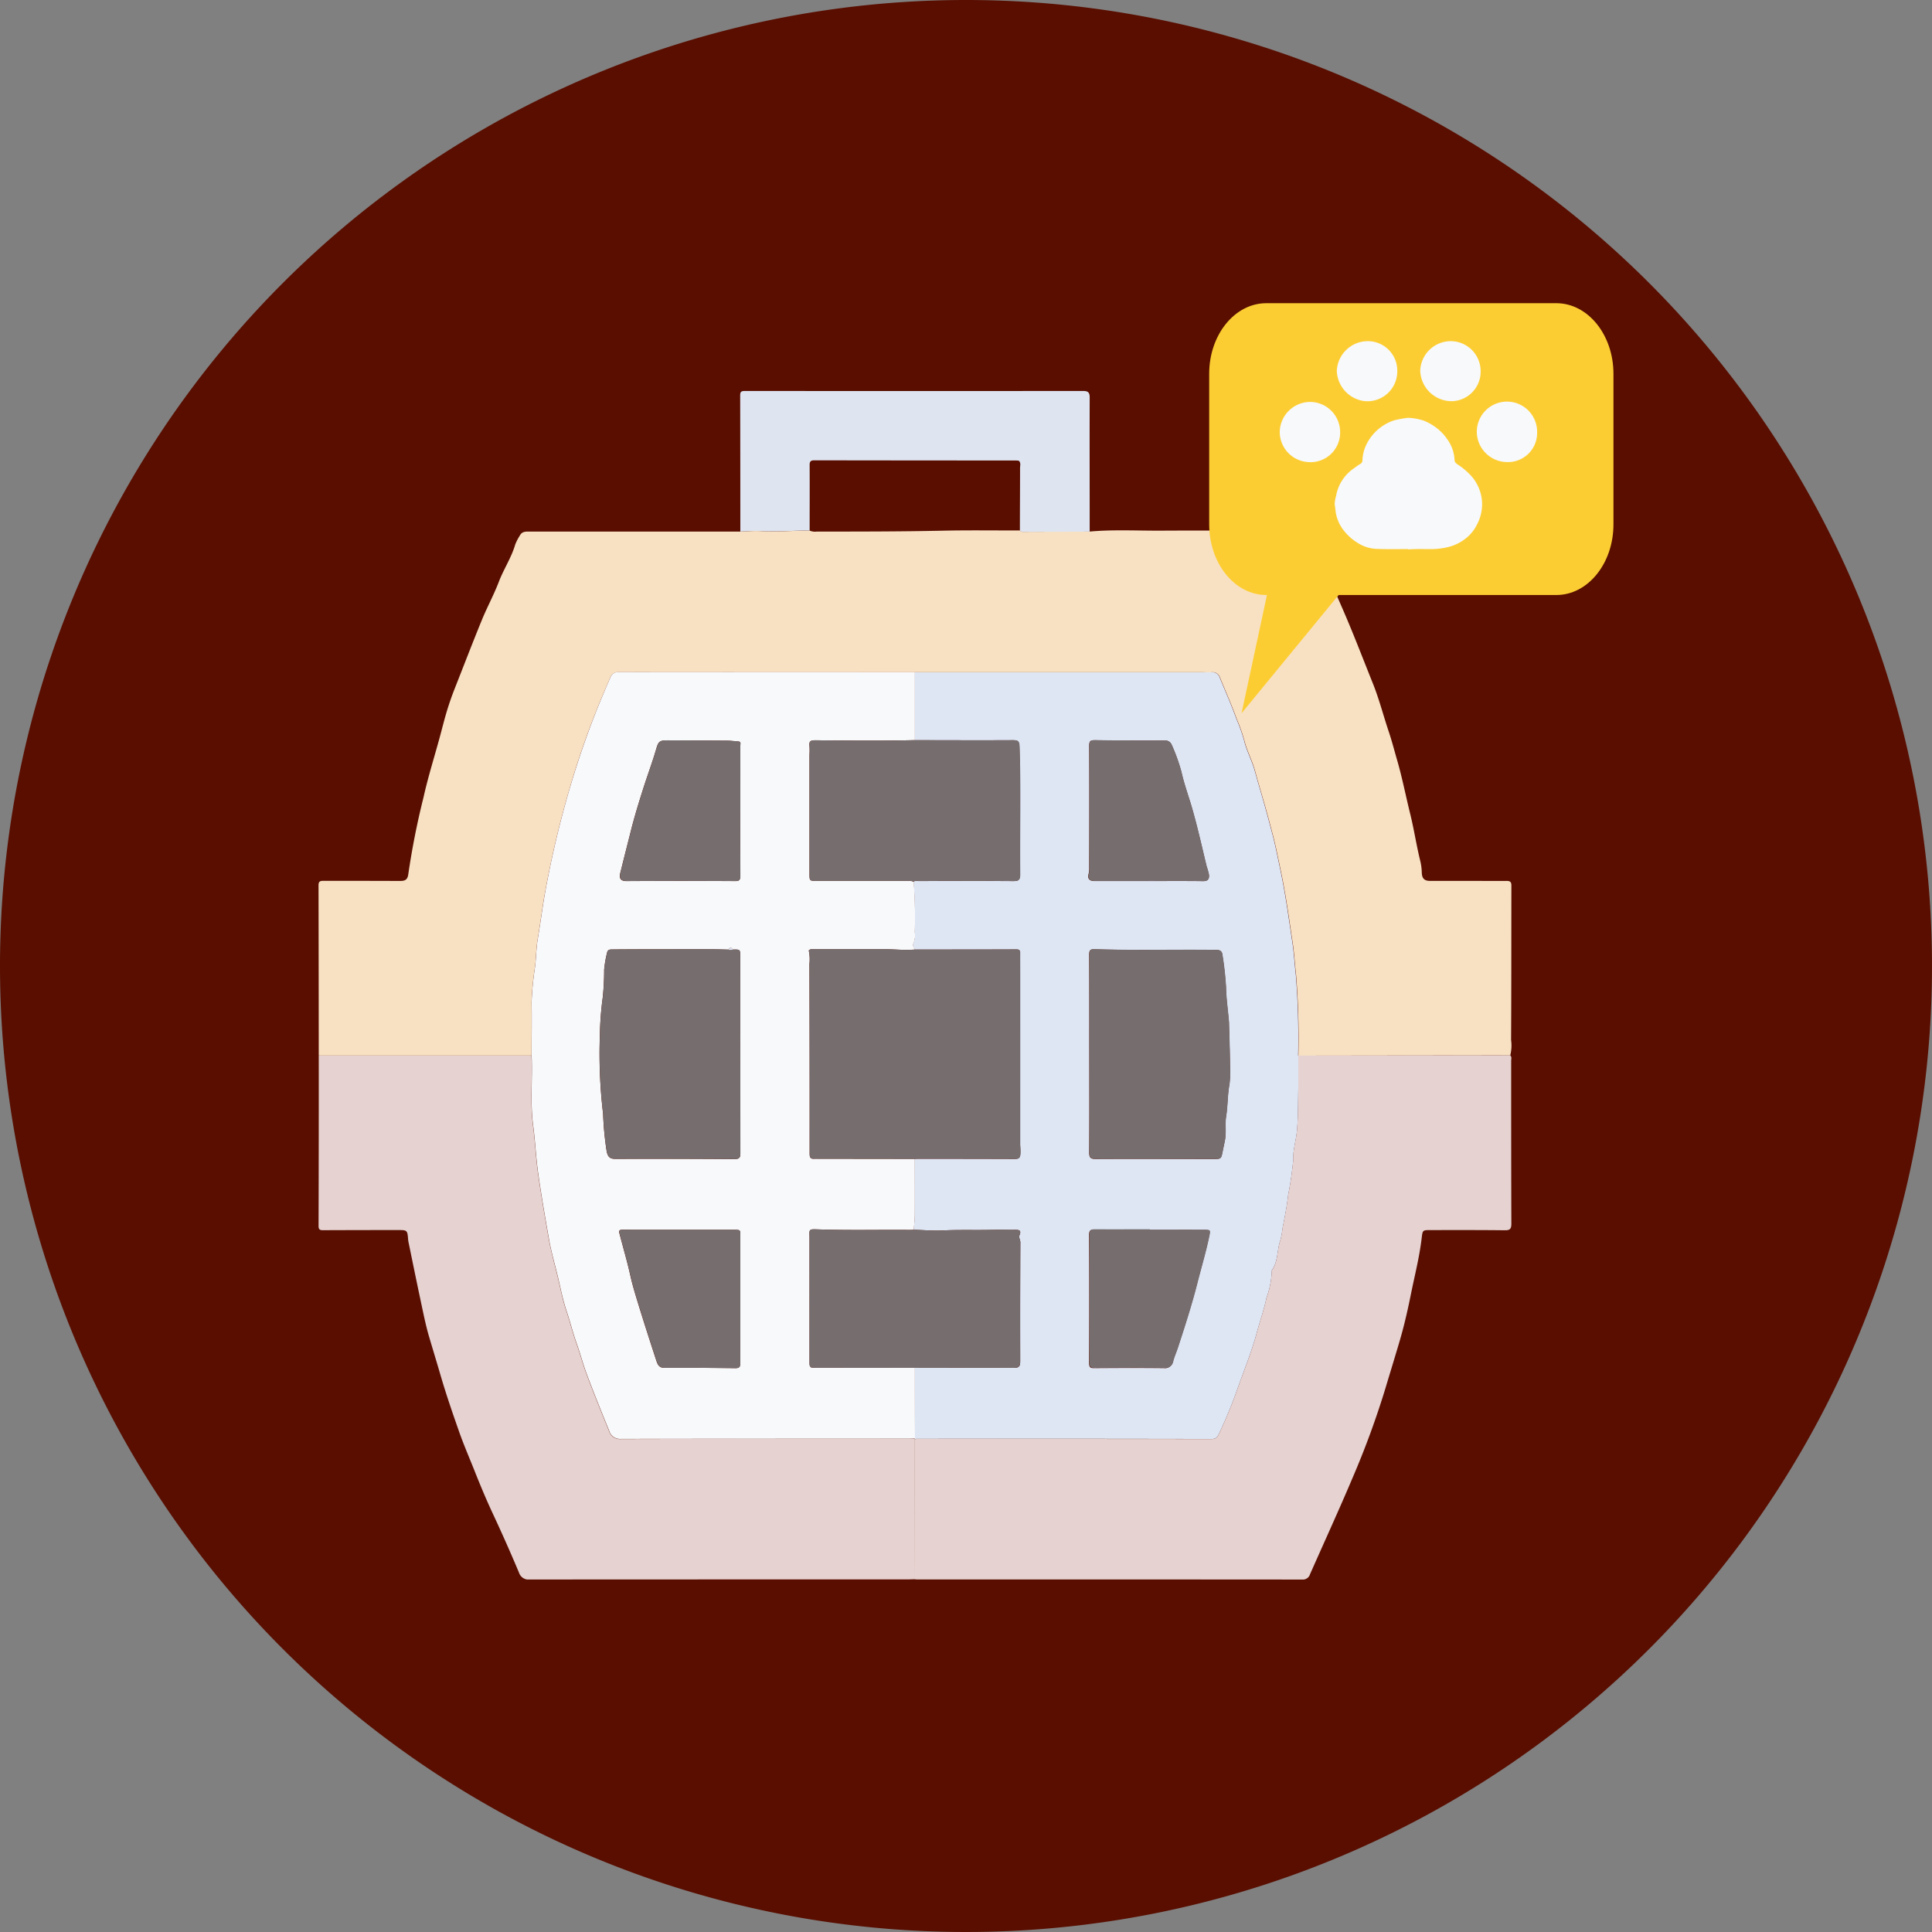 <svg xmlns="http://www.w3.org/2000/svg" xmlns:xlink="http://www.w3.org/1999/xlink" width="125" height="125" viewBox="0 0 125 125">
  <rect x="0" y="0" width="125" height="125" fill="#808080" stroke="none"/>
  <defs>
    <clipPath id="clip-path">
      <rect id="Rectángulo_377797" data-name="Rectángulo 377797" width="83.78" height="82.577" fill="none"/>
    </clipPath>
  </defs>
  <g id="Grupo_1072966" data-name="Grupo 1072966" transform="translate(-386 -2145.602)">
    <path id="Trazado_608385" data-name="Trazado 608385" d="M62.5,0A62.5,62.5,0,1,1,0,62.5,62.5,62.5,0,0,1,62.5,0Z" transform="translate(386 2145.602)" fill="#590e00"/>
    <g id="Grupo_1072973" data-name="Grupo 1072973" transform="translate(406.61 2165.219)">
      <g id="Grupo_1072972" data-name="Grupo 1072972" clip-path="url(#clip-path)">
        <path id="Trazado_819491" data-name="Trazado 819491" d="M49.893,53.257c1.534-.137,3.072-.05,4.608-.058,2.974-.016,5.947,0,8.921,0,.487,0,.635.112.834.562.731,1.655,1.489,3.3,2.2,4.962.614,1.442,1.175,2.906,1.759,4.36.41,1.02.68,2.087,1.03,3.127.2.595.355,1.2.531,1.807.337,1.155.564,2.334.853,3.5.25,1.008.4,2.034.65,3.04a3.489,3.489,0,0,1,.1.745c.011.392.151.558.547.559,1.091,0,2.181,0,3.272,0,.551,0,1.1.008,1.653,0,.224,0,.327.043.326.3-.007,3.329,0,6.659-.019,9.988a2.645,2.645,0,0,1-.053,1l-7.509.008-6.2.009a50.423,50.423,0,0,0-.148-5.214c-.082-.7-.118-1.411-.224-2.106-.187-1.236-.354-2.477-.583-3.708-.145-.782-.314-1.563-.479-2.337-.137-.646-.321-1.3-.492-1.948-.276-1.048-.6-2.082-.883-3.127-.188-.684-.539-1.307-.7-2a11.65,11.65,0,0,0-.482-1.346c-.327-.9-.713-1.78-1.079-2.667a.489.489,0,0,0-.527-.352c-.194.016-.39,0-.585,0l-18.629,0q-9.59,0-19.18-.008a.524.524,0,0,0-.529.353c-.3.693-.6,1.386-.879,2.089q-.984,2.465-1.729,5.009a65.767,65.767,0,0,0-1.574,6.587c-.2,1.054-.324,2.118-.507,3.174-.1.588-.111,1.18-.169,1.769a20.678,20.678,0,0,0-.237,2.349c.017,1.159,0,2.318,0,3.478H.014Q.011,81.652,0,76.14c0-.274.132-.285.339-.284,1.642,0,3.284,0,4.926.008.348,0,.5-.079.547-.467a50.1,50.1,0,0,1,.978-4.933c.3-1.349.719-2.663,1.078-3.994.155-.576.3-1.162.475-1.725.137-.435.291-.881.462-1.313.586-1.482,1.155-2.97,1.759-4.445.342-.835.778-1.632,1.1-2.474s.818-1.571,1.066-2.428a3.417,3.417,0,0,1,.3-.577c.12-.231.326-.251.556-.25q4.7,0,9.4,0h4.306c.433-.013.867-.056,1.3-.032,1.061.058,2.119-.029,3.179-.033a.861.861,0,0,0,.47.066c2.7,0,5.409,0,8.114-.057,1.674-.038,3.349-.012,5.024-.015a.27.27,0,0,0,.248.085l4.268-.014" transform="translate(-0.001 -38.483)" fill="#f8e1c3"/>
        <path id="Trazado_819492" data-name="Trazado 819492" d="M164.428,176.1l6.2-.009,7.509-.008c.114.1.062.237.062.356,0,3.512,0,7.024.012,10.536,0,.365-.112.429-.445.425-1.6-.019-3.19-.014-4.786-.012-.52,0-.511.009-.573.532-.144,1.218-.451,2.406-.693,3.606-.141.7-.294,1.4-.468,2.08-.148.583-.323,1.173-.5,1.755-.23.773-.469,1.546-.7,2.319a55.857,55.857,0,0,1-2.09,5.694c-.892,2.11-1.849,4.193-2.775,6.289a.479.479,0,0,1-.493.335q-12.464-.01-24.929-.006c-.046,0-.091-.006-.137-.009q0-4.536-.005-9.071c.057,0,.114-.012.171-.012q9.522,0,19.044.009c.283,0,.37-.151.457-.334a30.155,30.155,0,0,0,1.194-2.893c.427-1.212.919-2.4,1.254-3.645.2-.749.468-1.481.624-2.241a5.715,5.715,0,0,0,.35-1.8c.428-.586.323-1.325.56-1.967a4.76,4.76,0,0,0,.129-.73c.142-.726.289-1.452.37-2.188a21.774,21.774,0,0,0,.322-2.205c0-.168,0-.336.02-.507.049-.473.176-.934.221-1.4.073-.756.072-1.52.084-2.28.013-.872.006-1.745.007-2.617" transform="translate(-101.036 -127.419)" fill="#e6d2d0"/>
        <path id="Trazado_819493" data-name="Trazado 819493" d="M38.584,200.96q0,4.536.006,9.071c-.138,0-.275.01-.413.01q-12.243,0-24.487.007a.652.652,0,0,1-.723-.449q-.8-1.9-1.669-3.764c-.437-.93-.832-1.878-1.21-2.831-.33-.83-.688-1.65-.985-2.495-.43-1.221-.85-2.442-1.213-3.686-.241-.829-.494-1.656-.739-2.485-.214-.726-.361-1.472-.52-2.213-.275-1.283-.536-2.568-.8-3.852a1.639,1.639,0,0,1-.034-.2c-.049-.635-.048-.635-.7-.634q-2.376,0-4.753.009c-.2,0-.344.014-.343-.273q.017-5.51.012-11.021H13.776c.073,1.508-.1,3.019.1,4.527.137,1.027.18,2.067.325,3.092.2,1.412.445,2.819.692,4.224.151.86.4,1.7.6,2.55.166.7.3,1.41.533,2.1s.406,1.408.652,2.1.424,1.377.677,2.054c.458,1.224.95,2.433,1.443,3.643a.731.731,0,0,0,.776.518q9.315-.021,18.63-.01c.126,0,.252-.01.377-.015l0,.028" transform="translate(0 -127.472)" fill="#e6d2d0"/>
        <path id="Trazado_819494" data-name="Trazado 819494" d="M103.209,29.569c-1.06,0-2.117.092-3.179.034-.431-.024-.865.019-1.3.032q0-4.406-.01-8.811c0-.23.07-.283.29-.283q10.962.005,21.924,0c.314,0,.4.119.4.426-.01,2.891,0,5.782,0,8.674l-4.268.014a.27.27,0,0,1-.248-.085c0-1.348.012-2.7.01-4.043,0-.143.053-.3-.04-.433a.059.059,0,0,0-.076-.049c-.057,0-.114-.008-.172-.008q-6.508,0-13.015-.011c-.245,0-.312.072-.31.314.008,1.412,0,2.823,0,4.235" transform="translate(-71.441 -14.861)" fill="#dee4f0"/>
        <path id="Trazado_819495" data-name="Trazado 819495" d="M164.121,111.178c0,.872.006,1.745-.007,2.617-.012.761-.011,1.525-.084,2.281-.045.467-.171.928-.221,1.4-.017.171-.019.339-.02.507a21.8,21.8,0,0,1-.323,2.205c-.08.736-.227,1.461-.369,2.188a4.737,4.737,0,0,1-.13.73c-.237.643-.132,1.381-.56,1.967a5.713,5.713,0,0,1-.35,1.8c-.156.761-.422,1.493-.624,2.242-.335,1.244-.828,2.433-1.254,3.645a30.157,30.157,0,0,1-1.194,2.893c-.086.183-.173.335-.456.334q-9.522-.019-19.044-.009c-.057,0-.114.008-.171.012l0-.028q0-2.288-.006-4.576c2.132,0,4.264-.015,6.4,0,.344,0,.42-.1.419-.425q-.012-3.852.009-7.7c0-.162-.12-.307-.052-.465.14-.329-.054-.344-.3-.34-.47.007-.94-.009-1.41,0-1.1.03-2.192-.016-3.291.041-.6.032-1.228-.034-1.843-.043.024-.338.065-.676.068-1.015.008-1.191,0-2.382,0-3.574.057,0,.115-.007.172-.007q3.133,0,6.267.01c.22,0,.358-.013.384-.294.023-.25-.014-.49-.013-.735q.006-5.579,0-11.157c0-.379,0-.757,0-1.136,0-.172-.054-.234-.243-.234-2.192.009-4.383.008-6.575.01-.009-.134-.176-.24-.093-.384a1.329,1.329,0,0,0,.092-.739,30.956,30.956,0,0,0-.068-3.258c.09-.114.214-.053.32-.054,2.042,0,4.085-.012,6.127.005.348,0,.44-.085.436-.438-.028-2.75.049-5.5-.041-8.251-.012-.375-.1-.429-.441-.427-2.111.011-4.222,0-6.333,0V86.381l18.629,0c.195,0,.391.013.585,0a.49.49,0,0,1,.527.353c.367.886.753,1.766,1.079,2.666a11.6,11.6,0,0,1,.482,1.346c.159.694.51,1.318.7,2,.287,1.044.607,2.079.883,3.127.171.647.355,1.3.492,1.948.164.773.334,1.555.479,2.337.228,1.231.395,2.472.583,3.708.105.694.141,1.4.223,2.106a50.419,50.419,0,0,1,.148,5.214m-13.513-.141c0,2.135.007,4.27-.007,6.4,0,.322.072.428.413.426,2.548-.012,5.1,0,7.644,0,.477,0,.476,0,.577-.5.047-.234.1-.468.143-.7.1-.512,0-1.039.077-1.543.111-.69.086-1.389.216-2.083a6.766,6.766,0,0,0,.037-1.241c-.009-.926-.044-1.852-.069-2.778,0-.057-.009-.114-.015-.171-.062-.7-.163-1.4-.177-2.108a20.638,20.638,0,0,0-.232-2.079c-.026-.217-.13-.318-.384-.321-2.628-.035-5.256.04-7.883-.045-.272-.009-.349.066-.348.341.011,2.135.006,4.27.007,6.4m3.825-11.154c1.182,0,2.364-.01,3.546.006.336,0,.393-.177.365-.427a4.4,4.4,0,0,0-.146-.52c-.308-1.276-.592-2.557-.958-3.819-.221-.763-.5-1.507-.672-2.291a11.982,11.982,0,0,0-.631-1.762.46.46,0,0,0-.5-.277c-1.491,0-2.983,0-4.475-.022-.284,0-.361.067-.36.356.012,2.628.008,5.256,0,7.883a1.5,1.5,0,0,1-.037.405c-.087.319.05.467.388.467h3.476m.077,22.561v-.012c-1.182,0-2.364,0-3.547,0-.239,0-.365.035-.363.335q.019,4.153,0,8.306c0,.228.05.327.3.325,1.515-.012,3.03-.017,4.545,0a.516.516,0,0,0,.579-.416c.077-.312.211-.6.309-.9.451-1.384.9-2.769,1.259-4.18.253-1,.549-1.982.761-2.99.092-.436.1-.452-.34-.454-1.171-.007-2.341,0-3.512,0" transform="translate(-100.73 -62.502)" fill="#dee6f4"/>
        <path id="Trazado_819496" data-name="Trazado 819496" d="M74.658,86.386q0,2.2,0,4.391c-2.143.051-4.287.029-6.431.009-.287,0-.433.041-.39.366a4.525,4.525,0,0,1,0,.584q0,3.835,0,7.671c0,.477,0,.477.5.477h5.848a.7.7,0,0,1,.4.062,30.958,30.958,0,0,1,.068,3.258,1.327,1.327,0,0,1-.093.739c-.083.143.084.249.093.384-.676.06-1.35-.028-2.025-.025-1.539.006-3.077,0-4.616,0a.273.273,0,0,0-.216.079l-.015.012.013.014a2.729,2.729,0,0,1,.04.852q.016,6.145.013,12.29c0,.282.108.331.336.313.069-.006.138,0,.207,0l6.265.008c0,1.191.006,2.382,0,3.574,0,.339-.044.677-.067,1.015-.08,0-.16.009-.24.008-2.006-.019-4.012.036-6.018-.037-.509-.019-.51,0-.49.471,0,.034,0,.069,0,.1,0,2.694,0,5.389,0,8.083,0,.227.065.31.285.3.321-.009.642-.006.963-.005l5.571.006q0,2.288.006,4.576c-.126.006-.252.015-.378.015q-9.315,0-18.629.01a.73.73,0,0,1-.776-.518c-.493-1.209-.985-2.419-1.443-3.643-.253-.677-.435-1.375-.677-2.054s-.419-1.406-.652-2.1-.368-1.4-.533-2.1c-.2-.85-.452-1.689-.6-2.55-.247-1.4-.492-2.811-.692-4.224-.145-1.026-.188-2.065-.325-3.092-.2-1.507-.031-3.019-.1-4.527,0-1.159.02-2.319,0-3.478a20.667,20.667,0,0,1,.237-2.349c.058-.589.068-1.181.169-1.769.182-1.055.311-2.12.507-3.174a65.784,65.784,0,0,1,1.574-6.587q.75-2.543,1.729-5.009c.28-.7.578-1.4.879-2.088a.523.523,0,0,1,.529-.353q9.59.007,19.18.008m-11.5,36.076c-.02-.03-.043-.033-.067,0H56.241c-.183,0-.366-.013-.549,0-.151.009-.2.061-.148.246.233.9.5,1.8.7,2.706.16.718.386,1.423.6,2.126.352,1.136.718,2.268,1.088,3.4.078.238.172.456.512.455,1.537-.007,3.074,0,4.61.021.255,0,.309-.1.3-.323-.012-.573,0-1.147,0-1.72q0-3.286,0-6.572c0-.153.051-.339-.208-.329M62.6,104.33c-.366-.008-.732-.022-1.1-.024q-1.293-.006-2.587,0c-1.278,0-2.555,0-3.832.013-.141,0-.3,0-.34.211a7.647,7.647,0,0,0-.188,1.085,17.26,17.26,0,0,1-.091,1.81,20.424,20.424,0,0,0-.185,2.418,32.865,32.865,0,0,0,.208,5.116,20.183,20.183,0,0,0,.236,2.453c.083.339.209.461.568.459q3.838-.016,7.676.013c.313,0,.405-.069.4-.394q-.017-6.334-.007-12.667c0-.506,0-.506-.479-.494-.1-.158-.191-.162-.282.006m.761-8.954v-.861c0-1.125,0-2.25,0-3.375,0-.1.078-.27-.14-.282-.238-.014-.476-.05-.714-.052-1.286-.01-2.571-.011-3.857-.017-.482,0-.581.053-.714.516-.251.873-.573,1.723-.848,2.588-.284.895-.562,1.794-.791,2.7-.233.925-.468,1.852-.7,2.78-.093.38.067.52.408.518q3.513-.022,7.026,0c.282,0,.335-.088.333-.347-.012-1.389-.006-2.778-.006-4.167" transform="translate(-36.075 -62.507)" fill="#f8f9fb"/>
        <path id="Trazado_819497" data-name="Trazado 819497" d="M163.887,36.874l-.076-.049a.058.058,0,0,1,.076.049" transform="translate(-118.542 -26.647)" fill="#dee6f4"/>
        <path id="Trazado_819498" data-name="Trazado 819498" d="M121.659,164.8l-6.265-.008c-.069,0-.138,0-.206,0-.228.019-.336-.03-.336-.313q.008-6.145-.013-12.29a2.753,2.753,0,0,0-.04-.851l.013-.013-.011-.014a.273.273,0,0,1,.216-.079c1.539,0,3.077,0,4.616,0,.675,0,1.349.085,2.025.025,2.192,0,4.383,0,6.575-.009.188,0,.245.061.242.234-.005.379,0,.757,0,1.136q0,5.579,0,11.157c0,.245.036.486.013.735-.026.282-.164.3-.384.294q-3.133-.012-6.267-.01c-.057,0-.114,0-.172.007" transform="translate(-83.074 -109.44)" fill="#766d6e"/>
        <path id="Trazado_819499" data-name="Trazado 819499" d="M121.668,111.465a.7.7,0,0,0-.4-.062h-5.848c-.506,0-.5,0-.5-.477q0-3.835,0-7.671a4.525,4.525,0,0,0,0-.584c-.043-.324.1-.368.39-.366,2.144.02,4.287.043,6.431-.008,2.111,0,4.222.015,6.333,0,.336,0,.429.051.441.427.09,2.751.013,5.5.041,8.251,0,.353-.088.441-.436.438-2.042-.017-4.085-.009-6.127-.005-.106,0-.23-.061-.32.054" transform="translate(-83.153 -74.027)" fill="#766d6e"/>
        <path id="Trazado_819500" data-name="Trazado 819500" d="M121.749,225.782l-5.571-.006c-.321,0-.642,0-.963,0-.22.006-.286-.076-.285-.3.008-2.694,0-5.389,0-8.084,0-.034,0-.069,0-.1-.02-.471-.019-.49.49-.471,2.006.074,4.012.018,6.018.037.08,0,.16-.005.24-.008.615.009,1.239.075,1.843.043,1.1-.058,2.195-.011,3.291-.042.47-.013.94,0,1.41,0,.243,0,.437.011.3.34-.067.158.053.3.052.465q-.017,3.852-.009,7.7c0,.321-.076.427-.419.425-2.132-.015-4.264,0-6.4,0" transform="translate(-83.167 -156.899)" fill="#766d6e"/>
        <path id="Trazado_819501" data-name="Trazado 819501" d="M180.471,157.96c0-2.135,0-4.27-.006-6.4,0-.275.076-.35.348-.341,2.627.085,5.255.01,7.883.045.255,0,.359.1.385.321a20.723,20.723,0,0,1,.231,2.08c.013.7.114,1.405.177,2.108,0,.057.013.114.014.171.025.926.059,1.852.068,2.778a6.791,6.791,0,0,1-.036,1.241c-.13.694-.105,1.393-.217,2.083-.081.5.024,1.031-.077,1.543-.046.234-.1.468-.143.7-.1.5-.1.5-.577.5-2.548,0-5.1-.011-7.644,0-.341,0-.415-.1-.413-.426.014-2.135.007-4.27.007-6.4" transform="translate(-130.592 -109.426)" fill="#766d6e"/>
        <path id="Trazado_819502" data-name="Trazado 819502" d="M184.146,111.406H180.67c-.338,0-.474-.148-.388-.467a1.5,1.5,0,0,0,.037-.405c0-2.628.007-5.255-.005-7.883,0-.289.075-.36.36-.356,1.491.02,2.983.021,4.475.022a.459.459,0,0,1,.5.277,11.986,11.986,0,0,1,.632,1.762c.174.784.45,1.528.672,2.291.366,1.263.65,2.544.958,3.819a4.438,4.438,0,0,1,.147.52c.028.25-.03.432-.365.427-1.182-.016-2.364-.006-3.546-.006" transform="translate(-130.443 -74.025)" fill="#766d6e"/>
        <path id="Trazado_819503" data-name="Trazado 819503" d="M184.371,216.87c1.171,0,2.341,0,3.512,0,.444,0,.432.018.34.454-.212,1.008-.508,1.993-.761,2.99-.359,1.412-.808,2.8-1.259,4.18-.1.3-.232.591-.309.9a.516.516,0,0,1-.579.416c-1.515-.012-3.03-.007-4.545,0-.254,0-.3-.1-.3-.325q.009-4.153,0-8.306c0-.3.124-.336.363-.335,1.182.006,2.364,0,3.547,0Z" transform="translate(-130.591 -156.928)" fill="#766d6e"/>
        <path id="Trazado_819504" data-name="Trazado 819504" d="M74.417,151.262c.48-.012.479-.012.479.494q0,6.334.007,12.667c0,.325-.092.4-.4.394q-3.838-.027-7.676-.013c-.359,0-.484-.12-.568-.459a20.188,20.188,0,0,1-.236-2.453,32.864,32.864,0,0,1-.208-5.116A20.421,20.421,0,0,1,66,154.36a17.258,17.258,0,0,0,.091-1.809,7.65,7.65,0,0,1,.188-1.085c.04-.208.2-.209.34-.211,1.277-.009,2.555-.011,3.832-.013q1.293,0,2.587,0c.366,0,.732.016,1.1.024a.427.427,0,0,0,.282-.006" transform="translate(-47.609 -109.445)" fill="#766d6e"/>
        <path id="Trazado_819505" data-name="Trazado 819505" d="M78.348,106.927c0,1.389-.006,2.778.006,4.167,0,.259-.051.348-.333.347q-3.513-.019-7.026,0c-.341,0-.5-.138-.408-.518.228-.928.462-1.854.7-2.78.229-.907.506-1.806.79-2.7.275-.865.6-1.715.848-2.588.133-.464.232-.518.714-.516,1.286.006,2.571.007,3.857.017.238,0,.476.038.714.052.217.012.139.177.14.282.005,1.125,0,2.25,0,3.375v.861" transform="translate(-51.061 -74.058)" fill="#766d6e"/>
        <path id="Trazado_819506" data-name="Trazado 819506" d="M78.013,216.925c.259-.01.208.177.208.329q0,3.286,0,6.572c0,.573-.008,1.147,0,1.721,0,.227-.049.326-.3.323-1.537-.018-3.073-.028-4.61-.021-.34,0-.434-.217-.512-.455-.37-1.13-.736-2.262-1.088-3.4-.218-.7-.443-1.409-.6-2.127-.2-.911-.471-1.8-.7-2.706-.048-.184,0-.237.149-.245.182-.011.366,0,.549,0h6.847l.067,0" transform="translate(-50.933 -156.969)" fill="#766d6e"/>
        <path id="Trazado_819507" data-name="Trazado 819507" d="M96.27,151.007a.427.427,0,0,1-.282.006c.091-.167.185-.164.282-.006" transform="translate(-69.462 -109.189)" fill="#dee6f4"/>
        <path id="Trazado_819508" data-name="Trazado 819508" d="M114.765,151.524l.012.014-.013.013-.014-.015Z" transform="translate(-83.038 -109.65)" fill="#ff9192"/>
        <path id="Trazado_819509" data-name="Trazado 819509" d="M97.814,216.889l-.067,0c.025-.029.047-.026.067,0" transform="translate(-70.735 -156.934)" fill="#dee6f4"/>
        <path id="Trazado_819510" data-name="Trazado 819510" d="M274.968,0H256.2c-2.04,0-3.694,2.044-3.694,4.566v9.748c0,2.522,1.654,4.566,3.694,4.566h.043L254.6,26.53l6.28-7.65h14.088c2.04,0,3.694-2.044,3.694-4.566V4.566c0-2.521-1.654-4.566-3.694-4.566" transform="translate(-194.882)" fill="#fccd32"/>
        <path id="Trazado_819511" data-name="Trazado 819511" d="M286.672,35.347c-.036-.041-.085-.023-.127-.023-.633,0-1.267.014-1.9-.012a2.473,2.473,0,0,1-1.279-.4,3.342,3.342,0,0,1-.839-.738,2.541,2.541,0,0,1-.576-1.321c-.013-.143-.035-.286-.054-.429a1.942,1.942,0,0,1,.088-.539,2.717,2.717,0,0,1,1.173-1.8,3.888,3.888,0,0,1,.416-.285.257.257,0,0,0,.117-.229,2.558,2.558,0,0,1,.285-1.073,3.074,3.074,0,0,1,1.768-1.506,7.069,7.069,0,0,1,.9-.163,3.843,3.843,0,0,1,1,.179,3.319,3.319,0,0,1,.771.425,3.09,3.09,0,0,1,.757.774,2.471,2.471,0,0,1,.478,1.357c.006.149.108.22.214.292a4.6,4.6,0,0,1,.791.654,2.767,2.767,0,0,1,.775,1.8,2.8,2.8,0,0,1-.325,1.418,2.687,2.687,0,0,1-.484.688,2.978,2.978,0,0,1-1.3.753,4.717,4.717,0,0,1-1.305.155c-.45,0-.9-.013-1.352.021" transform="translate(-216.151 -19.414)" fill="#f8f9fb"/>
        <path id="Trazado_819512" data-name="Trazado 819512" d="M305.834,10.825a1.91,1.91,0,0,1-1.887,1.948,2.04,2.04,0,0,1-2.021-1.962,1.979,1.979,0,0,1,1.984-1.922,1.941,1.941,0,0,1,1.924,1.936" transform="translate(-230.647 -6.433)" fill="#f8f9fb"/>
        <path id="Trazado_819513" data-name="Trazado 819513" d="M315.179,25.117a1.951,1.951,0,1,1,3.9-.007,1.884,1.884,0,0,1-1.988,1.9,1.973,1.973,0,0,1-1.914-1.892" transform="translate(-240.238 -16.733)" fill="#f8f9fb"/>
        <path id="Trazado_819514" data-name="Trazado 819514" d="M286.3,10.8a1.934,1.934,0,0,1-2.089,1.968,2.044,2.044,0,0,1-1.823-1.938,2.009,2.009,0,0,1,1.982-1.944A1.906,1.906,0,0,1,286.3,10.8" transform="translate(-216.506 -6.43)" fill="#f8f9fb"/>
        <path id="Trazado_819515" data-name="Trazado 819515" d="M272.939,25.067a1.915,1.915,0,0,1-2.072,1.938,1.956,1.956,0,0,1-1.836-1.968,1.979,1.979,0,0,1,1.959-1.923,1.952,1.952,0,0,1,1.949,1.953" transform="translate(-206.842 -16.726)" fill="#f8f9fb"/>
      </g>
    </g>
  </g>
</svg>
